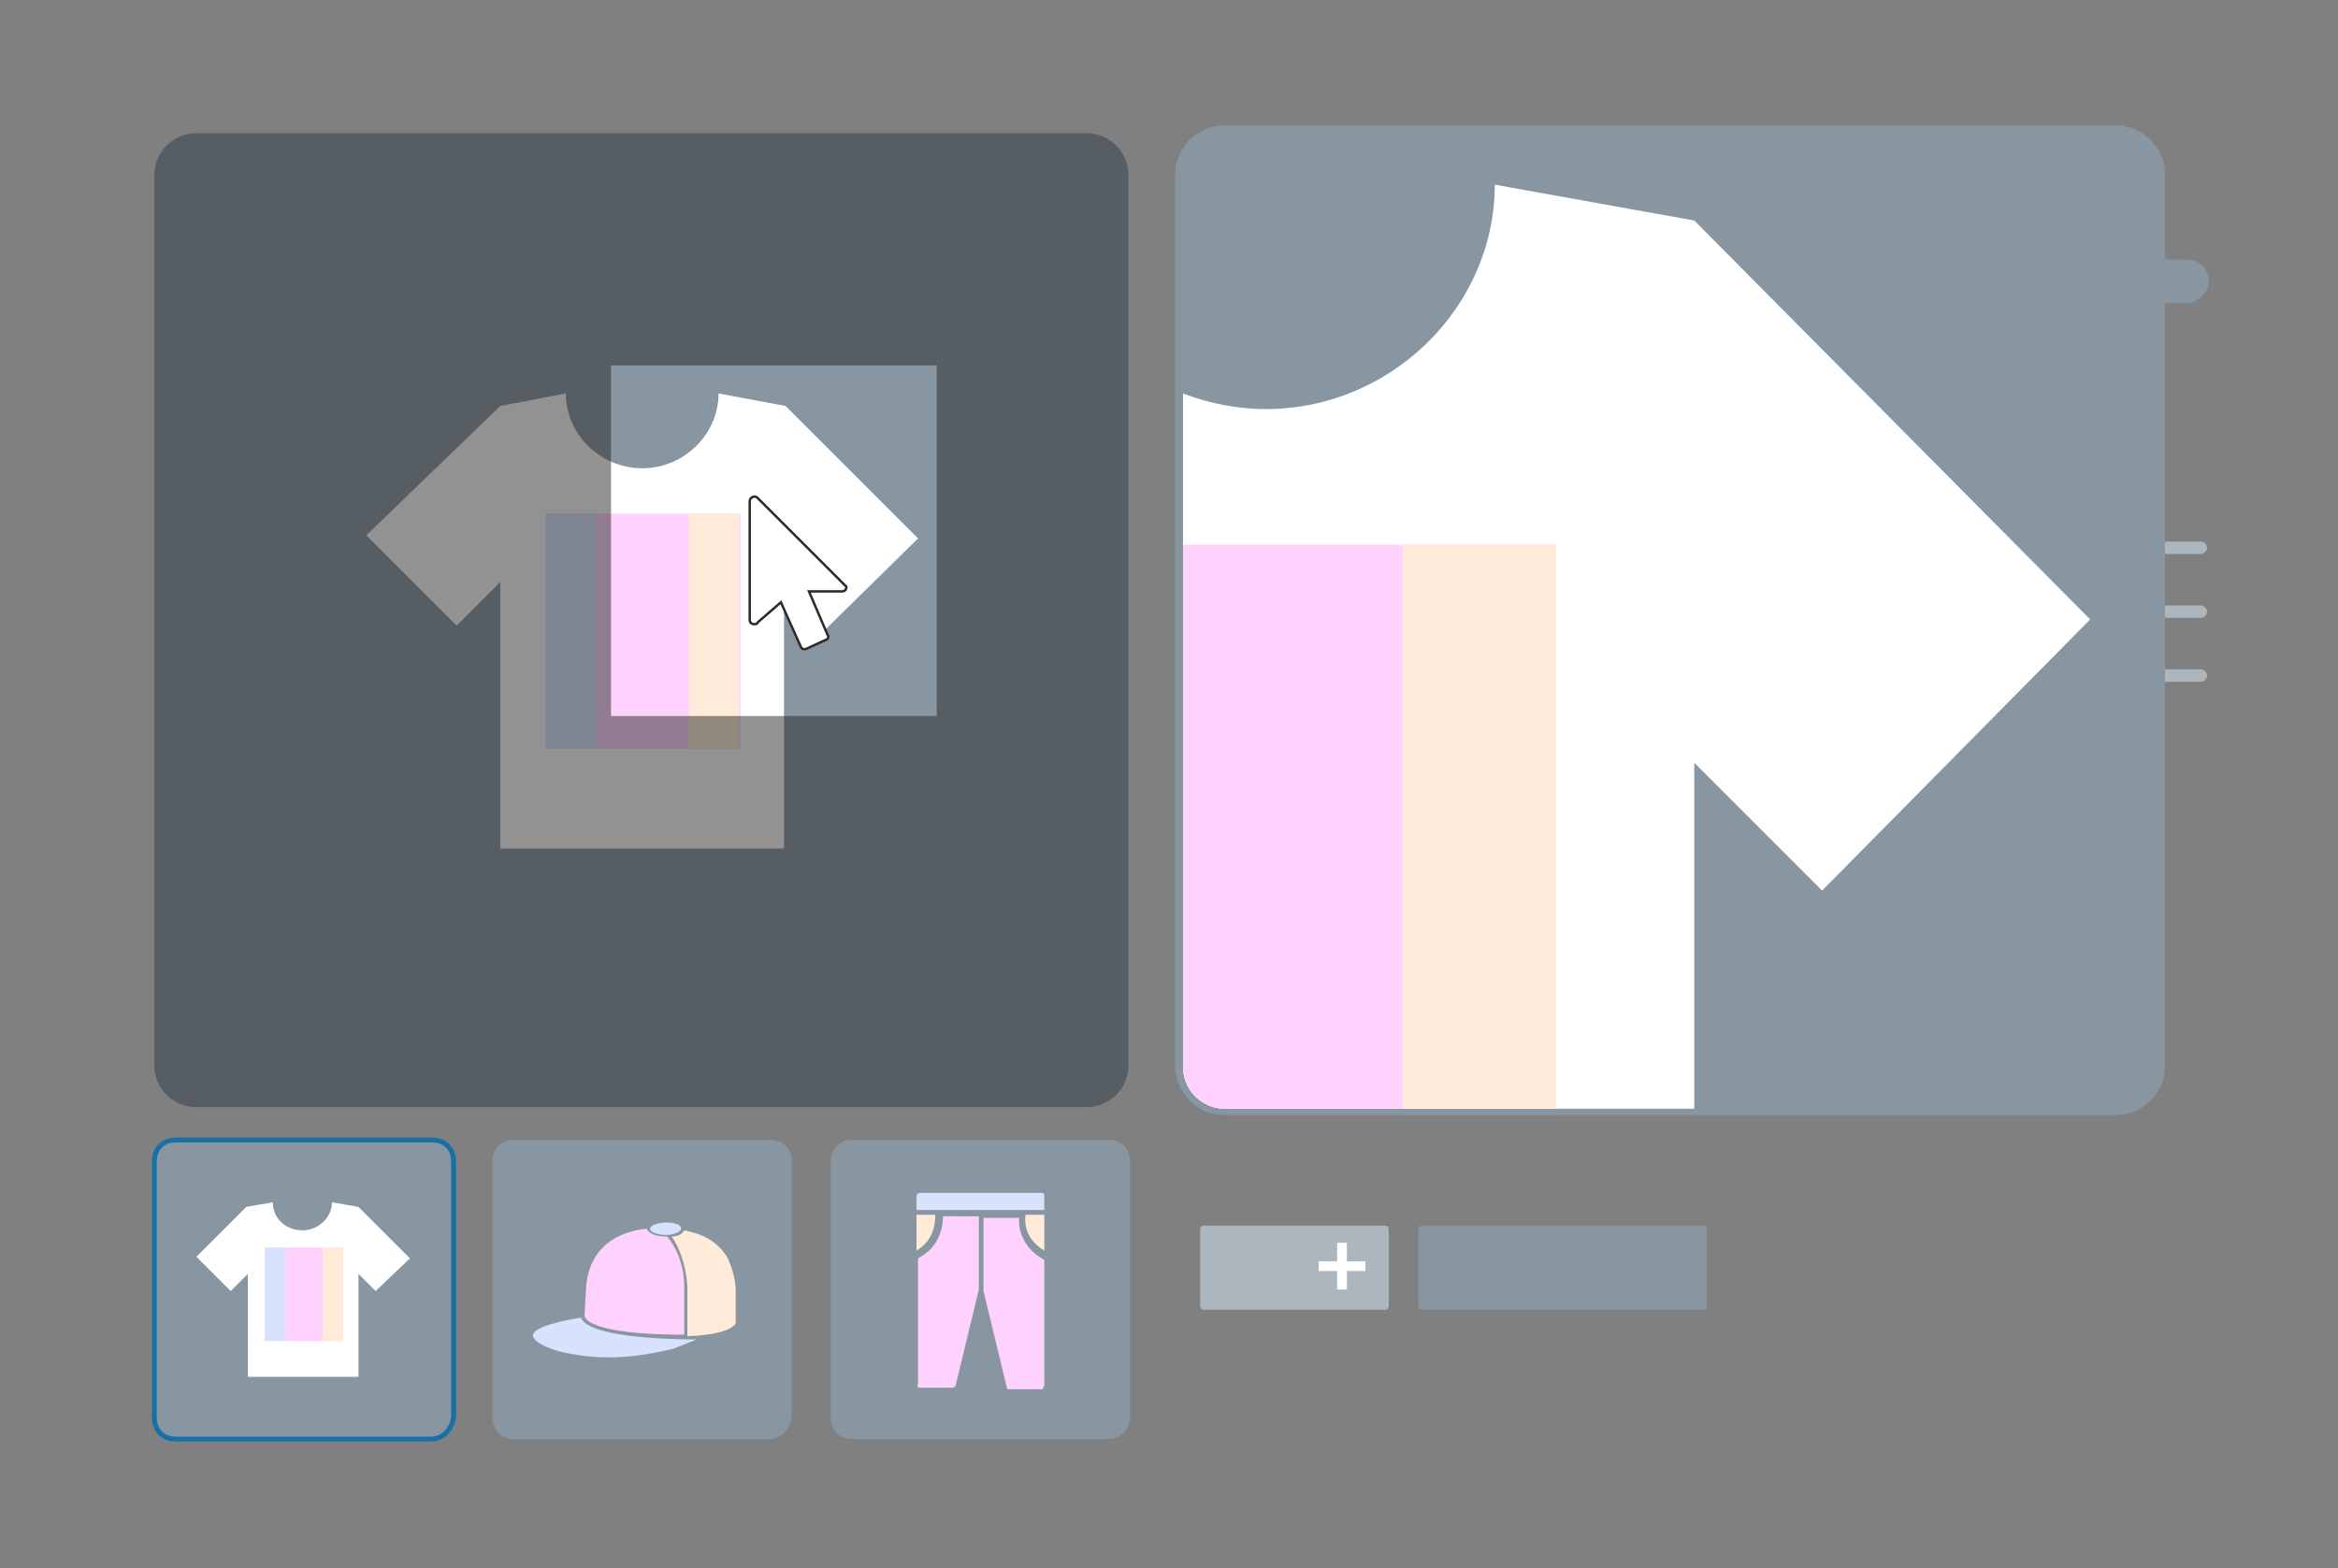 <svg xmlns="http://www.w3.org/2000/svg" xmlns:xlink="http://www.w3.org/1999/xlink" width="240" height="161" fill="none" xmlns:v="https://vecta.io/nano"><rect width="100%" height="100%" fill="#808080" stroke="none"/><style><![CDATA[.B{fill:#ffd2fd}.C{fill:#d7e2ff}.D{fill:#ffebd7}.E{fill:#8796a1}.F{stroke-miterlimit:10}]]></style><g class="E"><path d="M44.16 147.76H18.08c-1.28 0-2.24-.8-2.24-2.24v-26.24c0-1.28.8-2.24 2.24-2.24h26.24c1.28 0 2.24.8 2.24 2.24v26.24c-.16 1.12-.96 2.24-2.4 2.24z" stroke="#1970a5" stroke-width=".5" class="F"/><path d="M78.88 147.76H52.8c-1.28 0-2.24-.8-2.24-2.24v-26.24c0-1.28.8-2.24 2.24-2.24h26.24c1.28 0 2.24.8 2.24 2.24v26.24c-.16 1.12-.96 2.24-2.4 2.24zm34.88 0H87.52c-1.28 0-2.24-.8-2.24-2.24v-26.24c0-1.28.8-2.24 2.24-2.24h26.24c1.28 0 2.24.8 2.24 2.24v26.24c0 1.12-.96 2.24-2.24 2.24zm-2.24-34.08H20.16c-.568.002-1.131-.108-1.656-.325a4.29 4.29 0 0 1-1.404-.936c-.402-.401-.72-.878-.936-1.403s-.327-1.088-.325-1.656V18c-.002-.568.108-1.131.325-1.656s.535-1.002.936-1.404.879-.72 1.404-.936a4.3 4.3 0 0 1 1.656-.325h91.36a4.3 4.3 0 0 1 1.656.325c.525.216 1.002.534 1.403.936a4.29 4.29 0 0 1 .936 1.404c.217.525.327 1.088.325 1.656v91.36c.002.568-.108 1.131-.325 1.656s-.534 1.002-.936 1.403-.878.72-1.403.936-1.088.327-1.656.325z"/></g><path d="M94.24 55.28l-13.6-13.6-6.88-1.28c0 4.16-3.52 7.68-7.84 7.68s-7.84-3.52-7.84-7.68l-6.72 1.28L37.6 54.96l9.28 9.28 4.48-4.48v27.36h29.12V60.24l4.32 4.32 9.44-9.28z" fill="#fff"/><path d="M75.84 52.72H56v24.16h20V52.72h-.16z" class="B"/><path d="M61.12 52.72H56v24.16h5.12V52.72z" class="C"/><path d="M75.84 52.72h-5.12v24.16h5.12V52.72z" class="D"/><path opacity=".5" d="M111.52 13.68H20.16a4.3 4.3 0 0 0-1.656.325c-.525.216-1.002.534-1.404.936s-.72.879-.936 1.404-.327 1.088-.325 1.656v91.36c-.002.568.108 1.131.325 1.656s.535 1.002.936 1.403a4.29 4.29 0 0 0 1.404.936c.525.217 1.088.327 1.656.325h91.36c.568.002 1.131-.108 1.656-.325s1.002-.534 1.403-.936.72-.878.936-1.403.327-1.088.325-1.656V18c.002-.568-.108-1.131-.325-1.656a4.29 4.29 0 0 0-.936-1.404c-.401-.402-.878-.72-1.403-.936a4.3 4.3 0 0 0-1.656-.325zM96.16 73.52H62.72v-36h33.44v36z" fill="#262626"/><path d="M42.08 129.2l-5.28-5.28-2.72-.48c0 1.44-1.28 2.88-3.04 2.88S28 125.04 28 123.44l-2.72.48-5.12 5.12 3.52 3.52 1.76-1.76v10.56H36.8V130.8l1.76 1.76 3.52-3.36z" fill="#fff"/><path d="M35.2 128.08h-8v9.6h8v-9.6z" class="B"/><path d="M29.28 128.08H27.2v9.6h2.08v-9.6z" class="C"/><path d="M35.2 128.08h-2.08v9.6h2.08v-9.6z" class="D"/><path d="M106.88 122.48H94.4c-.16 0-.32.16-.32.32v1.44h13.12v-1.44c0-.32-.16-.32-.32-.32z" class="C"/><path d="M107.2 128.4v-3.68h-1.92c-.16.8 0 2.56 1.92 3.68zm-13.12 0c1.92-1.12 1.92-3.04 1.92-3.68h-1.92v3.68z" class="D"/><path d="M107.2 142.32v-12.96c-2.4-1.28-2.72-3.52-2.56-4.32h-3.68v7.52l2.4 9.92c0 .16.16.16.32.16h3.36c0-.16.16-.32.16-.32zm-12.8.16h3.36c.16 0 .32-.16.32-.16l2.4-9.92v-7.52H96.8c0 .8-.16 3.04-2.56 4.32v12.96c-.16.16 0 .32.16.32z" class="B"/><path d="M57.6 138.8c3.52.8 6.88.8 11.52-.32l2.4-.96H70.4c-8-.16-10.08-1.28-10.56-1.92-.16-.16-.16-.16-.16-.32-2.08.32-4.8.96-4.96 1.76-.16.48.96 1.28 2.88 1.76z" class="C"/><path d="M70.24 137.04v-4.8s.16-3.04-1.76-5.28h-.16c-.96 0-1.76-.32-1.92-.8-2.08.16-5.92 1.28-6.24 6.08l-.16 2.88c0 .16.16.16.16.32.48.48 2.24 1.6 10.08 1.6z" class="B"/><path d="M70.56 132.4v4.8c3.52-.16 4.48-.8 4.8-1.12.16-.16.16-.16.16-.32v-.16-3.04c0-1.12-.32-2.24-.8-3.36-1.12-1.92-2.88-2.56-4.48-2.88-.16.32-.64.64-1.28.64 1.6 2.4 1.6 5.28 1.6 5.44z" class="D"/><path d="M69.92 126.16c0 .32-.8.64-1.6.64s-1.6-.32-1.6-.64.8-.64 1.6-.64 1.6.16 1.6.64z" class="C"/><path d="M224.32 31.12h-98.88c-1.28 0-2.24-.96-2.24-2.24s.96-2.24 2.24-2.24h99.04c1.28 0 2.24.96 2.24 2.24s-1.12 2.24-2.4 2.24z" class="E"/><path d="M142.24 134.48h-18.72c-.16 0-.32-.16-.32-.32v-8c0-.16.16-.32.32-.32h18.72c.16 0 .32.16.32.32v8c0 .16-.16.32-.32.32z" fill="#acb6bc"/><path d="M174.72 134.48h-28.8c-.16 0-.32-.16-.32-.32v-8c0-.16.16-.32.32-.32h28.96c.16 0 .32.16.32.32v8c0 .16-.16.32-.48.32z" class="E"/><g fill="#acb6bc"><path d="M149.6 40.88h-25.12c-.8 0-1.44-.64-1.44-1.44s.64-1.44 1.44-1.44h25.12c.8 0 1.44.64 1.44 1.44.16.64-.48 1.44-1.44 1.44zm0 65.6h-25.12c-.8 0-1.44-.64-1.44-1.44s.64-1.44 1.44-1.44h25.12c.8 0 1.44.64 1.44 1.44.16.96-.48 1.44-1.44 1.44zm10.72 6.72h-35.68c-.8 0-1.44-.64-1.44-1.44s.64-1.44 1.44-1.44h35.68c.8 0 1.44.64 1.44 1.44-.16.64-.8 1.44-1.44 1.44z"/><use xlink:href="#B"/><use xlink:href="#B" y="6.56"/><use xlink:href="#B" y="13.12"/><path d="M203.36 76.56h-79.52a.69.69 0 0 1-.64-.64.69.69 0 0 1 .64-.64h79.68a.69.69 0 0 1 .64.64c0 .32-.32.64-.8.64zm-24.32 10.88h-55.2a.69.69 0 0 1-.64-.64.69.69 0 0 1 .64-.64h55.2a.69.69 0 0 1 .64.64.69.69 0 0 1-.64.64zm-5.44 6.4h-49.76a.69.69 0 0 1-.64-.64.69.69 0 0 1 .64-.64h49.92a.69.69 0 0 1 .64.64c0 .32-.32.64-.8.64z"/></g><g stroke="#fff"><path d="M137.76 127.6v4.8"/><path d="M135.36 130h4.8"/></g><g class="E"><path d="M125.76 114.16c-2.56 0-4.8-2.08-4.8-4.8V18c0-2.56 2.08-4.8 4.8-4.8h91.36c2.56 0 4.8 2.08 4.8 4.8v91.36c0 2.56-2.08 4.8-4.8 4.8h-91.36z"/><path d="M217.12 13.68c.568-.002 1.131.108 1.656.325s1.002.534 1.403.936a4.29 4.29 0 0 1 .936 1.404c.217.525.327 1.088.325 1.656v91.36a4.3 4.3 0 0 1-.325 1.656c-.216.525-.534 1.002-.936 1.403s-.878.72-1.403.936-1.088.327-1.656.325h-91.36c-.568.002-1.131-.108-1.656-.325s-1.002-.534-1.403-.936-.72-.878-.936-1.403a4.3 4.3 0 0 1-.325-1.656V18c-.002-.568.108-1.131.325-1.656a4.29 4.29 0 0 1 .936-1.404c.401-.402.878-.72 1.403-.936s1.088-.327 1.656-.325h91.36zm0-.8h-91.36a5.05 5.05 0 0 0-5.12 5.12v91.36a5.05 5.05 0 0 0 5.12 5.12h91.36a5.05 5.05 0 0 0 5.12-5.12V18a5.05 5.05 0 0 0-5.12-5.12z"/></g><path d="M214.56 63.6l-27.52 27.84-13.12-13.12v35.52h-48.16c-.568.002-1.131-.108-1.656-.325s-1.002-.534-1.403-.936a4.3 4.3 0 0 1-.937-1.403c-.216-.525-.326-1.088-.324-1.656V40.4c2.56.96 5.44 1.6 8.48 1.6 12.96 0 23.52-10.56 23.52-23.04l20.48 3.68 40.64 40.96z" fill="#fff"/><path d="M159.68 55.92v57.92h-33.92a4.3 4.3 0 0 1-4.32-4.32v-53.6h38.24z" class="B"/><path d="M144 55.92h15.68v57.92H144V55.92z" class="D"/><path d="M86.56 59.92l-8.8-8.8c-.32-.32-.8 0-.8.32V63.6c0 .32.16.48.48.48.16 0 .32 0 .32-.16l2.4-2.08 2.08 4.64.16.16h.16.16l2.08-.96c.16 0 .32-.32.16-.48l-1.92-4.48h3.36c.32 0 .48-.16.48-.48l-.32-.32z" fill="#fff" stroke="#2b2b2b" stroke-width=".25" class="F"/><defs ><path id="B" d="M225.92 56.88H123.84a.69.69 0 0 1-.64-.64.69.69 0 0 1 .64-.64h102.08a.69.69 0 0 1 .64.64.69.69 0 0 1-.64.64z"/></defs></svg>